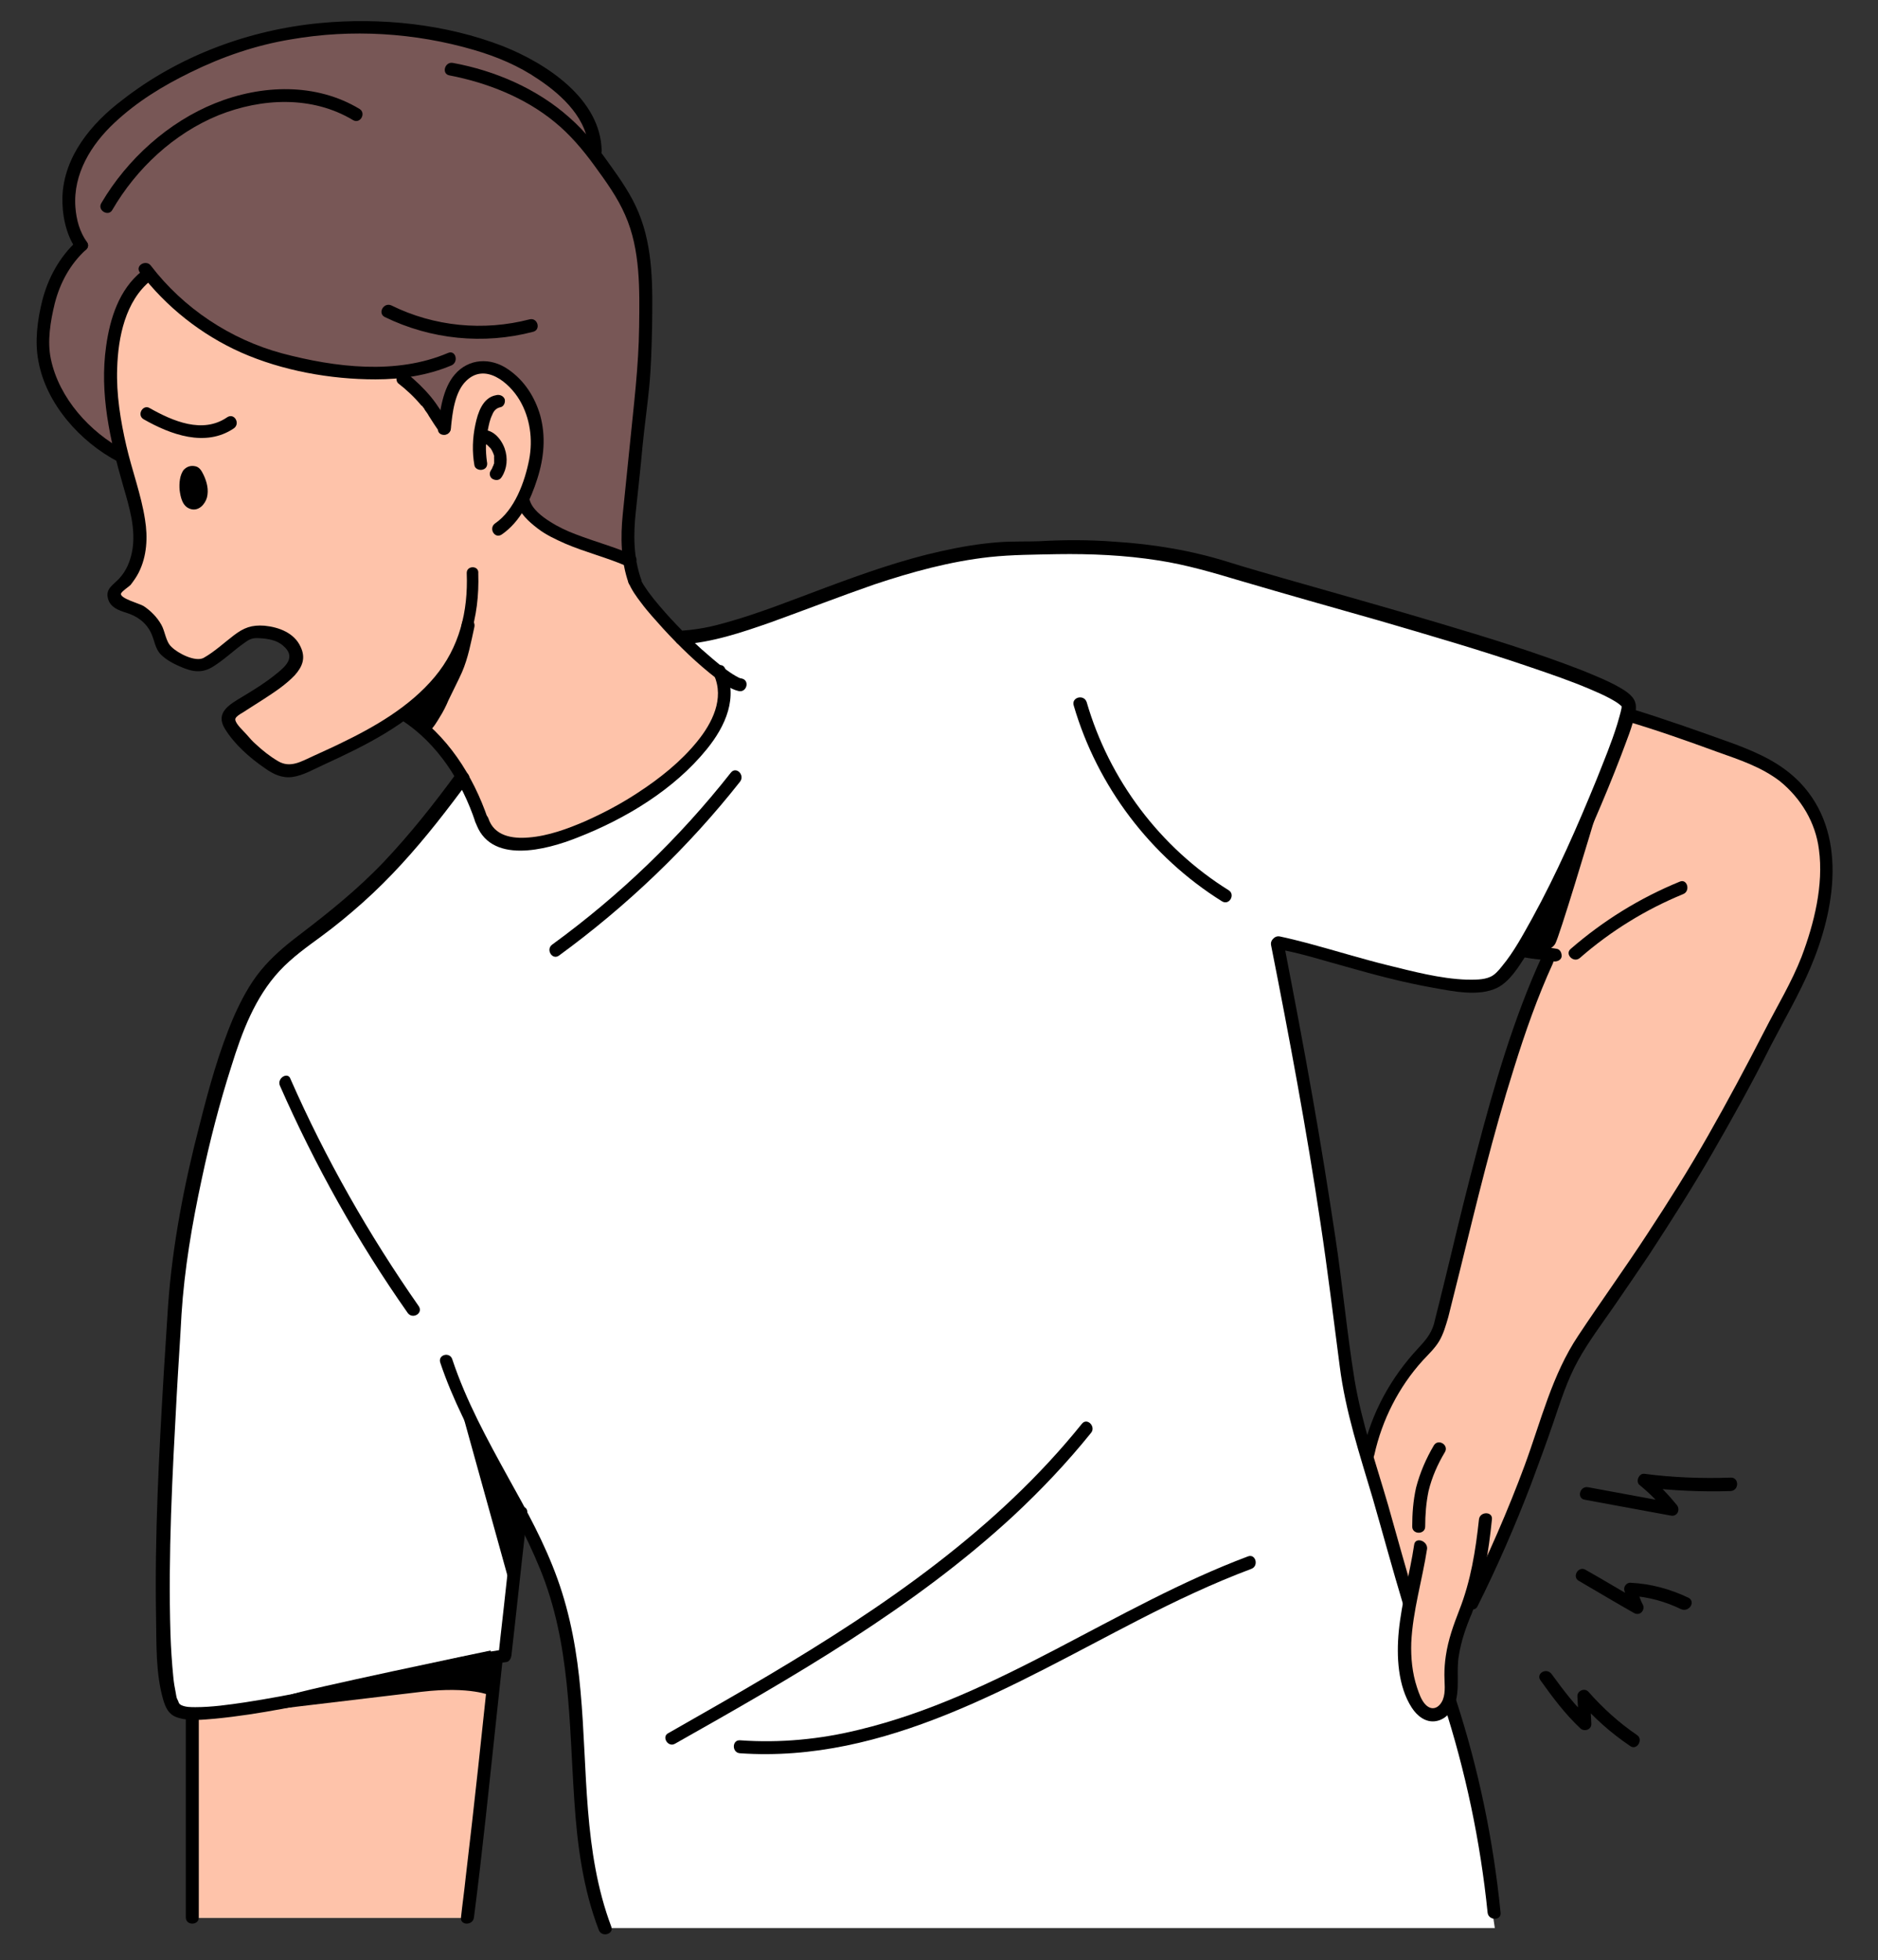 <?xml version="1.0" encoding="utf-8"?>
<!-- Generator: Adobe Illustrator 28.0.0, SVG Export Plug-In . SVG Version: 6.00 Build 0)  -->
<svg version="1.1" id="Layer_1" xmlns="http://www.w3.org/2000/svg" xmlns:xlink="http://www.w3.org/1999/xlink" x="0px" y="0px"
	 viewBox="0 0 391.1 408.2" style="enable-background:new 0 0 391.1 408.2;" xml:space="preserve">
<rect x="0" y="0" width="391.1" height="408.2" fill="#333333" stroke="none"/>
<style type="text/css">
	.st0{fill:#FFFFFF;}
	.st1{fill:#785756;}
	.st2{fill:#FEC3AA;}
</style>
<path class="st0" d="M96.3,161.8c0,0-15.4,20.2-20.5,23.6c-5.1,3.4-17.1,13.1-21.4,18.8c-4.3,5.6-10.3,25.5-11.5,30.5
	c-1.2,5-6.4,31.5-7.4,51.4s-2.8,59.4-1.6,62.9c1.2,3.5,1.8,7.1,4,7.3s19.3-1.4,24.4-2.7c5.1-1.4,42.2-9,42.2-9l3.9-29.8
	c0,0,8.1,18.1,8.9,21.9c0.8,3.8,3.5,38.9,4.4,45.1c0.9,6.2,4.5,19.7,4.5,19.7h185.1c0,0-5.5-38.4-8.8-46c-3.3-7.7-19.1-57-19.1-57
	l-8.7-55.3c0,0-7.8-42.7-8.2-44.7s0.2-1.9,0.9-2.1s27.2,7.3,33.7,8.6s11-0.3,12.5-2.5s16.9-30.4,20.7-40.7
	c3.8-10.3,6.6-14.8,3.1-16.6s-76.2-25.5-89.1-28c-12.9-2.4-40-5.8-60.3,1.3s-34.3,13.5-46.1,14.4C130.2,133.7,96.3,161.8,96.3,161.8
	L96.3,161.8z"/>
<path class="st1" d="M24.1,94.9c0,0-12.7-7.7-15.1-21.9S17,51.1,17,51.1s-6.3-8.4,2.9-23.2S59.3,4.6,77.9,5.1
	c18.6,0.5,37.7,11.4,42.6,17.4s3.2,9.4,3.2,9.4s9.5,10.9,10.6,25.9s-3.1,45.7-3.3,49.4c-0.2,3.7,0.2,10,0.2,10S36.3,103.8,24.1,94.9
	L24.1,94.9z"/>
<path class="st2" d="M31.7,57.8c-0.1-0.1-8.8,5.7-8.4,17s3.8,26.4,5.6,32.8c1.8,6.4-0.2,11.2-2.5,13.3s-4.3,3.7-1.3,4.8
	s6.8,2.9,7.8,5.8s3.4,4.5,5.5,6.2s4.1,1.1,6.3-0.6c2.2-1.6,5.6-5.2,9.6-5.7s7.4,2.9,7.7,5.5s-5.9,6.4-9.4,8.6s-6.7,2.7-4.1,5.9
	s6.4,8.9,11,9s24.3-10.8,24.3-10.8s4.1,0.7,7.6,5.3s9.2,13.6,10.2,17.1s9.2,3.8,12.4,2.9c3.2-0.9,20.5-7.8,26.8-14.5
	c6.3-6.7,11.4-14,9.9-19.1c0,0-11.3-10.5-14.4-14.5c-3.1-3.9-5.3-9.8-5.3-9.8s-16.3-1.9-22.3-12c0,0,4.6-9.2,2.7-16.7
	s-6.1-12.1-11.1-12.1s-8.2,11.6-8.2,11.6l-9.6-10.5C82.7,77.4,48.3,79.1,31.7,57.8L31.7,57.8z"/>
<path class="st2" d="M318,198l4.2,0.9c0,0-8.4,26.3-11.7,34.9c-3.3,8.6-9.8,42.4-11.6,44.4c-1.8,2-13,14.9-13.9,25.7l8.3,27.2
	c0,0-1.8,14.2-0.7,17.9s2,6.2,6,8.1s3.4-3.8,3.6-7.7s-0.2-5.2,2.1-11.2s10-20.4,13-28.5c3-8.1,5.3-16.6,7.9-22
	c2.5-5.4,29.3-46.4,29.3-46.4s19.3-34.6,23.2-44.9c3.9-10.3,4.6-24.2-3.4-32.2s-35-15.3-35-15.3s-10.1,26.6-13.6,32.9
	S318,198,318,198L318,198z"/>
<path class="st2" d="M40,356.4v43h57.3l7-54.6l-46.5,10C57.9,354.7,41.9,357.9,40,356.4z"/>
<g>
	<path d="M323.9,196.5c0.9-1.7,6.6-20.6,9.9-31.7L318,198C318,198,322.5,198.9,323.9,196.5z"/>
	<path d="M336.2,156.8c0,0-1,3.3-2.4,7.9l0.2-0.5L336.2,156.8z"/>
</g>
<path d="M45.1,357.4c0,0,32.5-3.9,42.7-5.1s14.4,0.8,14.4,0.8v-9.4c0,0-40.3,8.4-41.9,9.3S44.2,356,45.1,357.4L45.1,357.4z"/>
<polygon points="94.4,287.5 105.7,328.2 108.3,314.9 "/>
<path d="M95,161.1c-4.7,6.4-9.6,12.6-15,18.3S68.5,190,62.2,194.8c-2.9,2.2-5.6,4.5-7.9,7.3s-4.1,6.2-5.6,9.6
	c-3.1,7.2-5.2,14.9-7.1,22.4c-3.2,12.3-5.7,25.1-6.6,37.8c-0.3,4.7-0.6,9.4-0.9,14.1c-1,16.9-1.9,33.8-1.6,50.7
	c0.1,5.6-0.1,11.8,1.5,17.3c0.5,1.6,1.1,3,2.8,3.6c2.5,0.9,5.5,0.5,8,0.3c9.3-0.9,18.6-2.9,27.8-4.9c9.4-2,18.8-4.3,28.3-6.1
	c1.5-0.3,3-0.6,4.6-0.8c0.6-0.1,0.9-0.8,1-1.3c1-8.7,1.9-17.4,2.9-26.1c0.1-1.2,0.3-2.5,0.4-3.7c0.2-1.7-2.5-1.7-2.7,0
	c-1,8.7-1.9,17.4-2.9,26.1c-0.1,1.2-0.3,2.5-0.4,3.7l1-1.3c-8.2,1.2-16.4,3.3-24.5,5.1c-9.7,2.2-19.5,4.4-29.3,5.9
	c-3.4,0.5-6.9,1-10.3,1c-1,0-2,0-2.9-0.4c-0.2-0.1-0.5-0.3-0.3-0.2c-0.1-0.1-0.1,0-0.3-0.4c0-0.1-0.1-0.3-0.3-0.7s-0.2-0.9-0.3-1.3
	c-0.2-1-0.4-2.1-0.5-3.2c-0.3-3-0.5-6.1-0.6-9.1c-0.5-16.5,0.4-33.1,1.3-49.6c0.3-5.6,0.7-11.2,1-16.9c0.6-9.4,2.2-18.8,4.2-28.1
	c1.7-8,3.7-15.8,6.2-23.6c2.2-7.1,4.9-14.3,10-19.8c2.6-2.8,5.7-5,8.7-7.2c3-2.2,5.9-4.6,8.7-7.1c5.6-5,10.6-10.6,15.3-16.5
	c2.3-2.9,4.5-5.8,6.7-8.8C98.4,161.1,96,159.7,95,161.1L95,161.1L95,161.1z"/>
<path d="M58.3,226.1c7.3,16.6,16.2,32.5,26.6,47.3c1,1.4,3.3,0.1,2.3-1.4c-10.4-14.9-19.4-30.7-26.7-47.3
	C60,223.1,57.6,224.5,58.3,226.1L58.3,226.1L58.3,226.1z"/>
<path d="M91.7,283.8c5.1,15.2,14.8,28.2,20.8,43c6.3,15.4,6,31.8,7.1,48.1c0.6,9.2,1.8,18.4,5.1,27c0.6,1.6,3.2,0.9,2.6-0.7
	c-5.9-15.7-4.9-32.6-6.4-49c-0.7-8-2.1-15.9-4.8-23.4s-6.4-14.2-10.2-21c-4.4-8-8.8-16-11.7-24.7C93.7,281.4,91.1,282.1,91.7,283.8
	L91.7,283.8L91.7,283.8z"/>
<path d="M140.6,363.1c24.6-13.9,49.5-28.1,70.4-47.4c5.8-5.4,11.2-11.1,16.2-17.3c1.1-1.3-0.8-3.3-1.9-1.9
	c-17.7,22-41.2,38.1-65.3,52.4c-6.9,4.1-13.8,8-20.8,12C137.7,361.6,139.1,364,140.6,363.1L140.6,363.1L140.6,363.1z"/>
<path d="M154.1,365.1c30.3,2.1,57.2-14.5,83.1-27.8c7.6-3.9,15.4-7.6,23.4-10.6c1.6-0.6,0.9-3.2-0.7-2.6
	c-27.7,10.4-51.9,29.1-81,36.1c-8.1,2-16.4,2.8-24.8,2.2C152.4,362.3,152.4,365,154.1,365.1L154.1,365.1L154.1,365.1z"/>
<path d="M264.7,196.8c3.8,19.2,7.4,38.5,10.3,57.9c1.5,9.9,2.7,19.9,4,29.8c1.2,9.5,4.2,18.5,6.9,27.6c2.1,7.3,4.1,14.7,6.3,22
	c0.5,1.7,3.1,1,2.6-0.7c-2-6.6-3.8-13.2-5.7-19.9c-2.5-8.6-5.5-17.2-7-26.1c-1.6-9.9-2.5-19.8-4-29.7s-3-19.3-4.7-28.9
	c-1.9-10.9-4-21.8-6.1-32.7C267,194.4,264.4,195.1,264.7,196.8L264.7,196.8L264.7,196.8z"/>
<path d="M296.8,317.9c0-2.5,0.2-5,0.7-7.4c0.7-2.9,1.9-5.6,3.4-8.1c0.9-1.5-1.4-2.9-2.3-1.4c-1.6,2.7-2.9,5.7-3.7,8.8
	c-0.6,2.7-0.8,5.4-0.8,8.1C294.1,319.6,296.8,319.6,296.8,317.9L296.8,317.9L296.8,317.9z"/>
<path d="M294.5,321.7c-0.9,6-2.6,11.9-3.2,18c-0.5,5.2-0.2,11.4,2.7,15.9c1.1,1.7,2.9,3.2,5.1,2.8s3.8-2.5,4.2-4.7
	c0.6-2.9,0-5.9,0.5-8.9c0.5-3.1,1.5-6,2.7-8.8c2.5-6.4,3.5-12.8,4.2-19.6c0.2-1.7-2.5-1.7-2.7,0c-0.7,6.5-1.7,12.8-4.1,18.9
	c-1.2,3.1-2.3,6.1-2.8,9.5c-0.2,1.3-0.3,2.7-0.3,4c0,1.6,0.3,3.5-0.3,5.1c-0.7,1.7-2.2,2.5-3.6,1.1c-0.9-0.9-1.4-2.4-1.8-3.6
	c-1-3-1.3-6.2-1.2-9.3c0.3-6.6,2.3-13.1,3.3-19.6C297.3,320.8,294.7,320,294.5,321.7L294.5,321.7L294.5,321.7z"/>
<path d="M286.2,303c1.6-7.3,5.1-14.2,10.1-19.7c1.2-1.3,2.5-2.5,3.4-4s1.4-3.3,1.9-5c0.8-3.2,1.6-6.4,2.4-9.6
	c3.5-14.2,6.9-28.4,11.3-42.3c2.3-7.4,4.9-14.8,8.1-21.8c0.7-1.6-1.6-2.9-2.3-1.4c-5.9,12.9-9.9,26.7-13.5,40.4
	c-1.9,7.2-3.7,14.4-5.4,21.6c-0.8,3.3-1.6,6.6-2.4,9.8c-0.4,1.6-0.8,3.2-1.2,4.8c-0.6,2-1.8,3.4-3.2,4.9
	c-5.7,6.1-9.8,13.5-11.6,21.7C283.2,304,285.8,304.7,286.2,303L286.2,303L286.2,303z"/>
<path d="M329,199.5c6.4-5.6,13.7-10.1,21.5-13.3c1.6-0.6,0.9-3.3-0.7-2.6c-8.3,3.4-15.9,8.1-22.7,14
	C325.8,198.7,327.7,200.6,329,199.5L329,199.5L329,199.5z"/>
<path d="M300.6,354.6c4.6,14.2,7.7,28.9,9.2,43.7c0.2,1.7,2.9,1.7,2.7,0c-1.5-15.1-4.6-30-9.3-44.4
	C302.7,352.2,300.1,352.9,300.6,354.6L300.6,354.6L300.6,354.6z"/>
<path d="M141.9,134.2c6.4-0.4,12.6-2.5,18.6-4.6c7.2-2.6,14.4-5.4,21.6-7.9c7.8-2.6,15.8-4.8,24-5.7c4.7-0.5,9.4-0.5,14.1-0.6
	c7-0.1,14,0.2,21,1.3c5.9,0.9,11.6,2.6,17.3,4.3c9.5,2.8,19.1,5.5,28.6,8.2c10.6,3.1,21.3,6.2,31.8,9.8c4.1,1.4,8.2,2.8,12.2,4.5
	c1.4,0.6,2.8,1.2,4.1,1.9c0.9,0.5,1.8,1,2.3,1.5c0.1,0.1,0.4,0.3,0.1,0.1c0.3,0.2,0,0.3,0.1,0.1c-0.1,0.2,0.2-0.3,0,0
	c-0.1,0.2,0-0.1,0,0.3c-0.2,1.1-0.6,2.3-0.9,3.4c-1.2,3.9-2.8,7.7-4.3,11.5c-4,9.8-8.3,19.6-13.4,28.9c-1.9,3.4-3.8,7-6.3,10
	c-0.7,0.9-1.5,1.8-2.4,2.2c-1.5,0.7-3.4,0.6-5,0.6c-5.5-0.2-11.1-1.7-16.4-3s-11.1-3.1-16.7-4.6c-1.9-0.5-3.9-1-5.8-1.4
	c-1.7-0.3-2.4,2.3-0.7,2.6c4.9,0.8,9.7,2.4,14.5,3.7c6,1.7,12,3.3,18.2,4.4c4,0.7,9.4,1.9,13.3,0c2.6-1.3,4.4-4.3,5.9-6.6
	c5.7-8.7,10-18.4,14.2-27.9c2-4.6,3.9-9.2,5.7-13.9c1.1-3,2.4-6,3-9.1c0.4-2.2-0.6-3.3-2.4-4.5c-2.7-1.7-5.8-2.9-8.7-4.1
	c-9.8-3.8-19.9-6.9-30-9.9c-10.7-3.2-21.5-6.2-32.3-9.3c-3.8-1.1-7.7-2.2-11.5-3.4c-7.7-2.4-15.6-3.7-23.6-4.2
	c-5.2-0.4-10.4-0.4-15.6-0.1c-2.8,0.1-5.6,0-8.4,0.2c-4.1,0.3-8.2,1-12.2,1.9c-8.1,1.8-16,4.6-23.8,7.5c-7,2.6-13.9,5.4-21.1,7.4
	c-2.8,0.8-5.7,1.4-8.7,1.6C140.2,131.7,140.2,134.4,141.9,134.2L141.9,134.2L141.9,134.2z"/>
<path d="M223.6,146.9c4.9,16.8,16,31.5,30.9,40.8c1.5,0.9,2.8-1.4,1.4-2.3c-14.3-8.9-24.9-23-29.6-39.2
	C225.7,144.5,223.1,145.2,223.6,146.9L223.6,146.9z"/>
<path d="M317,199.3c1.2,0.2,2.4,0.4,3.6,0.5c0.4,0,0.9,0.1,1.3,0.1c0.2,0-0.3-0.1-0.1,0c0.1,0,0.1,0,0.2,0c0.1,0,0.3,0,0.4,0.1
	c0.4,0.1,0.8,0.1,1.1,0.2c0.7,0.1,1.5-0.2,1.7-0.9c0.1-0.7-0.2-1.5-0.9-1.7c-1.2-0.2-2.4-0.4-3.6-0.5c-0.4,0-0.9-0.1-1.3-0.1
	c-0.2,0,0.3,0.1,0.1,0c-0.1,0-0.1,0-0.2,0c-0.1,0-0.3,0-0.4-0.1c-0.4-0.1-0.8-0.1-1.1-0.2c-0.7-0.1-1.5,0.2-1.7,0.9
	C315.9,198.3,316.2,199.2,317,199.3L317,199.3z"/>
<path d="M338.8,150.2c6.4,1.9,12.6,4.1,18.9,6.4c4.5,1.6,9.1,3.1,13,6.1c4.4,3.6,7.4,8.6,8.1,14.2c1,7.4-1,15.4-3.6,22.3
	c-2.1,5.4-5.1,10.3-7.7,15.4c-3.8,7.4-7.7,14.7-11.8,21.9s-8.2,13.7-12.6,20.4c-4.7,7.2-9.7,14.1-14.4,21.2
	c-5.5,8.2-7.8,17.9-11.2,27.1s-7.6,18.8-12.1,27.9c-0.8,1.5,1.6,2.9,2.3,1.4c4.1-8.2,7.8-16.7,11.1-25.3c1.6-4.3,3.2-8.6,4.7-13
	s2.9-8.9,5.2-13c2.1-3.8,4.8-7.4,7.3-11c2.5-3.6,5-7.3,7.5-11c4.5-6.9,8.9-13.8,13-20.9s8.4-14.8,12.2-22.4
	c2.8-5.4,5.9-10.7,8.3-16.3c5.2-12.2,7.9-28.2-2.2-38.7c-3.8-3.9-8.4-6-13.4-7.9c-7.2-2.6-14.5-5.2-22-7.5
	C337.8,147.2,337.1,149.8,338.8,150.2L338.8,150.2L338.8,150.2z"/>
<path d="M99,171.1c2.9,9.1,14.8,5.9,21.3,3.3c10-3.9,20.1-10,26.9-18.4c3.9-4.8,6.6-10.8,3.8-16.8c-0.7-1.6-3.1-0.2-2.3,1.4
	c2.2,4.9-0.4,10-3.5,13.8c-3.4,4.2-7.8,7.7-12.4,10.7c-3.5,2.3-7.1,4.2-10.9,5.9c-3.7,1.6-7.8,3.1-11.8,3.4c-3.4,0.3-7.2-0.3-8.4-4
	C101.1,168.8,98.5,169.5,99,171.1L99,171.1L99,171.1z"/>
<path d="M116.4,199c14.1-10.3,26.9-22.5,37.7-36.2c1.1-1.4-0.8-3.3-1.9-1.9c-10.7,13.6-23.2,25.6-37.2,35.8
	C113.6,197.7,115,200,116.4,199L116.4,199L116.4,199z"/>
<g>
	<path d="M93.9,89.2c0.3-3.2,0.8-7.6,3.2-9.9c3.9-3.8,8.9,0.3,11.1,4s2.8,8.2,2,12.4c-0.9,4.6-3,10.5-7.1,13.3
		c-1.4,1-0.1,3.3,1.4,2.3c3.9-2.7,6-7.2,7.4-11.6s1.8-8.8,0.6-13.2c-1.1-3.8-3.3-7.3-6.7-9.6c-3.6-2.5-8.2-2.3-11.1,1.1
		c-2.5,2.9-3.1,7.6-3.5,11.3C91.1,91,93.8,91,93.9,89.2L93.9,89.2L93.9,89.2z"/>
	<path d="M103.3,82.3c-2.8,0.5-3.8,3.7-4.3,6.1c-0.6,2.8-0.7,5.7-0.2,8.5c0.1,0.7,1,1.1,1.7,0.9c0.8-0.2,1.1-0.9,0.9-1.7
		c-0.3-2.2-0.3-4.4,0.2-6.6c0.2-1,0.4-2.1,0.9-3.1c0.3-0.8,0.8-1.4,1.7-1.6c0.7-0.1,1.1-1,0.9-1.7C104.8,82.4,104,82.1,103.3,82.3
		L103.3,82.3L103.3,82.3z"/>
	<path d="M100.7,92.4C101,92.3,100.6,92.3,100.7,92.4c0.2,0,0.3,0.1,0.1,0c0.1,0,0.2,0.1,0.3,0.1c0.1,0-0.1-0.1,0.1,0
		c0.1,0.1,0.2,0.1,0.3,0.2c0.1,0.1-0.1-0.1,0.1,0.1c0.1,0.1,0.3,0.3,0.4,0.4c0,0,0.2,0.3,0.1,0.1s0.1,0.1,0.1,0.1
		c0.1,0.2,0.2,0.3,0.3,0.5c0,0.1,0.1,0.2,0.1,0.2c0,0.1,0.1,0.3,0,0c0.1,0.2,0.1,0.3,0.2,0.5s0.1,0.3,0.1,0.5c0,0.1,0,0.1,0,0.2
		c-0.1-0.3,0,0,0,0.1c0,0.3,0,0.7,0,1c0,0.2,0.1-0.2,0,0c0,0.1,0,0.2-0.1,0.3c0,0.2-0.1,0.3-0.2,0.5c0,0.1-0.1,0.2-0.1,0.3
		c0.1-0.2,0-0.1,0,0c-0.1,0.2-0.2,0.3-0.3,0.5c-0.4,0.6-0.2,1.5,0.5,1.8s1.4,0.2,1.8-0.5c1.1-1.7,1.3-3.9,0.6-5.9
		c-0.8-2.2-2.7-4.3-5.2-3.8c-0.7,0.1-1.2,1-0.9,1.7C99.2,92.2,99.9,92.5,100.7,92.4L100.7,92.4L100.7,92.4z"/>
</g>
<path d="M97.2,119.4c0.3,7.9-1.5,15.4-6.7,21.6S78,151.4,70.7,154.9c-1.8,0.9-3.7,1.7-5.6,2.6c-2.4,1.1-4.7,2.5-7.2,1
	c-1.7-1-3.2-2.2-4.6-3.5c-0.7-0.6-1.3-1.3-2-2.1c-0.6-0.7-2.3-2.2-2.3-3.1c0-0.7,1.8-1.5,2.3-1.9c1.2-0.8,2.4-1.5,3.6-2.3
	c2.3-1.5,4.6-3,6.5-5c1.6-1.8,2.3-3.6,1.2-5.9c-1.3-2.9-4.5-4.1-7.5-4.4c-2.7-0.2-4.3,0.4-6.4,2s-4,3.4-6.3,4.7
	c-1.7,0.9-5.3-0.9-6.7-2.3c-1.2-1.1-1.3-3.2-2.1-4.6c-0.9-1.6-2.2-2.9-3.7-3.9c-0.8-0.5-5-1.6-4.7-2.6c0.2-0.5,1.6-1.4,2-1.8
	c0.6-0.8,1.2-1.6,1.7-2.6c1.7-3.4,1.9-7.3,1.3-11c-0.8-5.2-2.7-10.2-3.9-15.4s-2.1-10.7-1.9-16.1c0.2-6.5,1.7-14,7-18.3
	c1.4-1.1-0.6-3-1.9-1.9c-4.7,3.8-6.6,9.8-7.4,15.6c-1.4,9.8,0.8,19.5,3.5,28.9c1.3,4.5,2.8,9.2,1.9,13.9c-0.4,2-1.2,4-2.7,5.6
	c-1.2,1.3-2.9,2.1-2.3,4.2c0.5,1.8,2.2,2.4,3.8,2.9c2.3,0.7,4.2,2.1,5.2,4.3c0.7,1.5,0.8,3.2,2,4.4c1.1,1.1,2.6,1.9,4,2.5
	c2.5,1.1,4.5,1.5,6.9,0s4.3-3.4,6.6-5c1.1-0.8,1.7-1,3.1-0.9c1.7,0.1,3.6,0.4,4.9,1.6c2.6,2.2,0.7,4.1-1.3,5.7
	c-2.3,1.9-4.9,3.5-7.4,5s-5.5,3.2-3.5,6.5c2,3.3,5.2,6.1,8.4,8.3c1.7,1.2,3.5,2.1,5.7,1.8s4.4-1.6,6.4-2.5c8.7-4,17.5-8.3,24-15.5
	c6.2-6.9,8.6-15.2,8.3-24.4C99.8,117.7,97.1,117.7,97.2,119.4L97.2,119.4L97.2,119.4z"/>
<g>
	<path d="M39.1,98.5c-0.3,0.3-0.5,1-0.5,1.4c-0.2,1.1-0.1,2.2,0.1,3.3c0.1,0.5,0.3,0.9,0.6,1.3s0.8,0.7,1.2,0.7
		c0.7,0,1.2-0.6,1.5-1.2c0.4-0.8,0.4-1.7,0.3-2.6s-0.5-1.7-0.9-2.4c-0.1-0.3-0.3-0.5-0.5-0.7s-0.5-0.3-1-0.2
		C39.5,98.1,39.3,98.3,39.1,98.5L39.1,98.5z"/>
	<path d="M38.3,97.8c-0.9,1.1-1,2.9-0.9,4.2c0.2,1.6,0.6,3.5,2.3,4s3-1,3.4-2.4c0.4-1.6,0-3.2-0.7-4.7c-0.4-0.8-0.8-1.6-1.7-1.8
		S39,97.1,38.3,97.8c-0.4,0.4-0.4,1,0,1.4s1.1,0.4,1.4,0c0.1-0.1,0.1-0.1,0.2-0.2c-0.1,0.1,0.1,0,0,0c-0.1,0,0.1,0,0.2,0
		c-0.2,0,0.2,0.1,0,0c0,0,0.2,0.1,0.1,0.1c0,0-0.1-0.1,0,0c0,0.1,0.1,0.1,0.1,0.1c0.1,0.2,0.2,0.5,0.4,0.7c0.2,0.4,0.4,0.9,0.5,1.4
		c0.1,0.4,0.1,0.9,0.1,1.3c0,0.2-0.1,0.5-0.2,0.7c0,0.1-0.2,0.4-0.2,0.4c-0.1,0.1-0.2,0.2-0.3,0.3c0.1-0.1-0.1,0-0.1,0
		c0,0,0.1,0,0,0c-0.2,0,0.1,0.1,0,0c-0.1,0,0,0,0,0c0,0-0.1-0.1-0.1-0.1s0,0-0.1-0.1c0-0.1-0.2-0.3-0.2-0.4c-0.2-0.5-0.3-1-0.3-1.5
		c-0.1-0.6-0.1-1.2,0-1.8c0-0.2,0.1-0.4,0.1-0.6c0-0.1,0.1-0.2,0.1-0.3c-0.1,0.2,0.2-0.2,0,0c0.3-0.4,0.4-1,0-1.4
		C39.4,97.4,38.7,97.4,38.3,97.8L38.3,97.8z"/>
</g>
<path d="M133.5,120.6c-1.6-4.6-1.6-9.3-1.1-14s1-9.1,1.4-13.6c0.4-4.1,1-8.3,1.4-12.4s0.5-8.4,0.6-12.6c0.1-7.9,0.3-16.2-2.8-23.7
	c-1.5-3.7-3.9-7.1-6.2-10.3c-2.4-3.4-5.1-6.8-8.2-9.5c-6.7-6-15.5-9.8-24.3-11.4c-1.7-0.3-2.4,2.3-0.7,2.6
	c7.8,1.5,15.7,4.6,21.9,9.7c3.2,2.6,5.9,5.8,8.3,9.1s4.8,6.6,6.4,10.3c3.2,7.2,3,15.6,2.9,23.3c-0.1,8.2-1.1,16.1-1.9,24.2
	c-0.5,4.9-1,9.8-1.5,14.7s-0.4,9.8,1.2,14.4C131.5,122.9,134.1,122.2,133.5,120.6L133.5,120.6L133.5,120.6z"/>
<path d="M130.9,121.3c0.6,1.5,1.6,2.9,2.6,4.2c1.4,1.9,3,3.6,4.6,5.4c3.4,3.7,7,7.2,11,10.3c1.4,1.1,3,2.3,4.7,2.7s2.4-2.2,0.7-2.6
	c-0.6-0.1-0.7-0.2-1.4-0.6c-0.7-0.4-1.4-0.9-2.1-1.4c-1.7-1.3-3.3-2.7-4.9-4.1c-3.5-3.2-6.9-6.7-9.9-10.4c-0.6-0.8-1.2-1.5-1.7-2.3
	c-0.2-0.3-0.5-0.7-0.7-1.1c-0.1-0.2-0.2-0.3-0.2-0.4c0-0.1-0.1-0.1-0.1-0.2c-0.2-0.3,0.1,0.2,0-0.1
	C132.9,119,130.2,119.7,130.9,121.3L130.9,121.3L130.9,121.3z"/>
<path d="M83.7,150c7.5,4.9,12.5,12.8,15.3,21.2c0.6,1.6,3.2,0.9,2.6-0.7c-3.1-9.1-8.5-17.5-16.6-22.8C83.5,146.7,82.2,149,83.7,150
	L83.7,150L83.7,150z"/>
<path d="M96.2,129.8c-0.4,2.1-0.8,4.2-1.4,6.3c-0.2,0.6-0.3,1.1-0.5,1.7c-0.1,0.2-0.1,0.4-0.2,0.6c0,0.1-0.2,0.6-0.2,0.4
	c0.1-0.2-0.1,0.2-0.1,0.3c-0.2,0.4-0.4,0.9-0.6,1.4c-0.6,1.2-1.2,2.5-1.8,3.7c-0.5,1.1-1.1,2.2-1.7,3.2s-1.2,2.3-2.1,3.1h1.9l0,0
	l0.4,0.9c0,0.3,0-0.3,0.1-0.4c0-0.2,0-0.3,0-0.5c-0.1-0.5-0.4-0.9-0.8-1.2l0.5,1.8c1.8-2.9,3.4-5.8,4.2-9.1c0.3-1.4-1.8-2.5-2.5-1
	c-1.2,2.7-3.1,5-5.5,6.7l1.6,2.1c0.9-1,1.8-2.1,2.7-3.1c1.1-1.3-0.7-3.2-1.9-1.9c-1,1.1-2.1,1.9-3.4,2.5c-0.8,0.4-0.9,1.6-0.3,2.1
	c0.5,0.5,0.9,1,1.2,1.6c0.3,0.7,0.9,1.1,1.7,0.9c0.6-0.2,1.2-1,0.9-1.7c-0.4-1.1-1-2-1.9-2.8l-0.3,2.1c1.5-0.7,2.8-1.7,4-2.9
	l-1.9-1.9c-0.9,1-1.8,2.1-2.7,3.1s0.3,3.1,1.6,2.1c2.8-2,5-4.6,6.4-7.7l-2.5-1c-0.8,3.1-2.2,5.8-3.9,8.5c-0.4,0.6-0.1,1.4,0.5,1.8
	l-0.5-0.8v0.2c0.1-0.2-0.1,0.2-0.1,0.4c0,0.4,0.1,0.8,0.4,1c0.5,0.5,1.4,0.5,1.9,0c0.9-0.8,1.6-2,2.2-3c0.7-1.1,1.3-2.3,1.8-3.5
	c0.9-1.9,1.9-3.8,2.8-5.8c1.3-3,1.9-6.3,2.6-9.5C99.1,128.8,96.5,128,96.2,129.8L96.2,129.8L96.2,129.8z"/>
<path d="M29.9,87.3c5.6,3.2,12.9,5.9,18.8,1.9c1.4-1,0.1-3.3-1.4-2.3c-5.1,3.5-11.3,0.8-16.1-1.9C29.8,84.1,28.4,86.4,29.9,87.3
	L29.9,87.3L29.9,87.3z"/>
<path d="M82.9,79.8c1.8,1.4,3.4,2.9,4.9,4.7c0.1,0.1,0.1,0.1,0-0.1c0,0.1,0.1,0.1,0.1,0.1c0.1,0.1,0.1,0.2,0.2,0.3
	c0.2,0.2,0.3,0.4,0.4,0.6c0.3,0.4,0.6,0.8,0.8,1.2c0.7,1.1,1.4,2.2,2.1,3.2c0.4,0.6,1.2,0.9,1.8,0.5c0.6-0.4,0.9-1.2,0.5-1.8
	c-1.3-2-2.5-4.1-4-5.9s-3.1-3.3-4.9-4.8c-0.6-0.4-1.3-0.6-1.9,0C82.5,78.3,82.4,79.3,82.9,79.8L82.9,79.8L82.9,79.8z"/>
<path d="M18.1,50.4c-1.5-2.1-2.2-4.6-2.4-7.3c-0.5-6.9,3.3-13,8.1-17.5s10.1-7.7,15.8-10.5c6.7-3.3,13.7-5.7,21-6.9
	c12.6-2.2,25.8-1.4,38.1,2.2c4.8,1.4,9.3,3.3,13.4,6.1c5.1,3.4,10.4,8.4,10.5,14.9c0,1.7,2.7,1.7,2.7,0
	c-0.2-10.8-11.5-18.2-20.6-21.8c-11.9-4.6-25.4-6-38-4.8c-14.8,1.4-29.4,6.8-41.2,16C19,25.7,13.3,32.6,13,41
	c-0.1,3.6,0.7,7.8,2.8,10.8C16.8,53.2,19.1,51.8,18.1,50.4L18.1,50.4L18.1,50.4z"/>
<path d="M107.6,104.7c0.6,2.2,2.5,3.9,4.3,5.3s3.8,2.3,5.8,3.2c4.2,1.8,8.7,2.9,12.8,4.7c1.6,0.7,2.9-1.6,1.4-2.3
	c-3.9-1.7-8-2.8-11.9-4.3c-1.9-0.7-3.8-1.6-5.5-2.7c-1.6-1-3.7-2.6-4.2-4.5C109.8,102.3,107.2,103,107.6,104.7L107.6,104.7
	L107.6,104.7z"/>
<path d="M23.4,43.7c5-8.6,12.8-15.9,22.1-19.7c9-3.6,19.5-4.1,28,1c1.5,0.9,2.8-1.4,1.4-2.3c-9.1-5.5-20.4-5.1-30.1-1.2
	S26.5,33.1,21.1,42.3C20.2,43.8,22.6,45.2,23.4,43.7L23.4,43.7L23.4,43.7z"/>
<path d="M29.1,56.7c5.5,7.2,12.8,13,21.1,16.7c8.6,3.8,18.6,5.6,28,5.6c5.4,0,10.8-0.8,15.8-2.9c1.6-0.7,0.9-3.3-0.7-2.6
	c-10.8,4.6-23.5,3-34.5,0.1C48,70.7,38.2,64.2,31.4,55.3C30.4,54,28.1,55.3,29.1,56.7L29.1,56.7L29.1,56.7z"/>
<path d="M16,50.2c-3.6,3.3-6,7.7-7.2,12.4c-1,4-1.6,8.5-0.8,12.6c1.6,8.9,8.7,16.8,16.5,20.9c1.5,0.8,2.9-1.5,1.4-2.3
	C18.7,90,12.3,82.9,10.6,74.8c-0.8-3.7-0.1-7.9,0.8-11.6c1.1-4.3,3.2-8.2,6.5-11.2C19.2,50.9,17.3,49,16,50.2L16,50.2L16,50.2z"/>
<path d="M80.1,66c9.6,4.7,20.6,5.8,30.9,3.1c1.7-0.4,1-3-0.7-2.6c-9.6,2.5-19.9,1.5-28.8-2.9C79.9,62.9,78.6,65.2,80.1,66
	C80.1,66,80.1,66,80.1,66z"/>
<path d="M38.7,357.4v41.9c0,1.7,2.7,1.7,2.7,0v-41.9C41.4,355.6,38.7,355.6,38.7,357.4L38.7,357.4z"/>
<path d="M102,345.4c-1.6,15.1-3.2,30.3-5,45.4c-0.3,2.9-0.7,5.7-1,8.5c-0.2,1.7,2.5,1.7,2.7,0c1.8-13.9,3.2-27.9,4.7-41.8
	c0.4-4,0.9-8.1,1.3-12.1C104.9,343.7,102.2,343.7,102,345.4L102,345.4L102,345.4z"/>
<path d="M360.5,307.7c-6.1,0.2-12.1,0-18.1-0.8c-1.1-0.1-1.8,1.6-1,2.3c2.2,1.8,4.2,3.8,5.9,6l1.3-2.2c-6-1.1-12-2.2-17.9-3.3
	c-1.7-0.3-2.4,2.3-0.7,2.6c6,1.1,12,2.2,17.9,3.3c1.4,0.3,2.1-1.2,1.3-2.2c-1.8-2.2-3.7-4.2-5.9-6l-1,2.3c6,0.7,12.1,1,18.1,0.8
	C362.2,310.4,362.2,307.7,360.5,307.7L360.5,307.7L360.5,307.7z"/>
<path d="M351.6,332.7c-3.8-1.8-7.8-2.9-12-3.1c-0.9-0.1-1.6,0.9-1.3,1.7c0.5,1.4,1,2.8,1.6,4.1l1.8-1.8c-3.8-2.2-7.6-4.5-11.5-6.7
	c-1.5-0.9-2.9,1.5-1.4,2.3c3.8,2.2,7.6,4.5,11.5,6.7c1.3,0.7,2.4-0.7,1.8-1.8s-0.9-2.3-1.3-3.5l-1.3,1.7c3.7,0.2,7.3,1.2,10.6,2.8
	C351.8,335.8,353.2,333.5,351.6,332.7L351.6,332.7L351.6,332.7z"/>
<path d="M320.8,349.9c2.5,3.5,5.1,7,8.3,10c0.8,0.8,2.4,0.3,2.3-1c-0.1-1.9-0.2-3.9-0.3-5.8l-2.3,1c3.1,3.6,6.7,6.8,10.7,9.5
	c1.4,1,2.8-1.4,1.4-2.3c-3.8-2.6-7.1-5.6-10.1-9c-0.8-0.9-2.4-0.2-2.3,1c0.1,1.9,0.2,3.9,0.3,5.8l2.3-1c-3-2.8-5.5-6.1-7.9-9.4
	C322.1,347.1,319.8,348.5,320.8,349.9L320.8,349.9L320.8,349.9z"/>
</svg>
